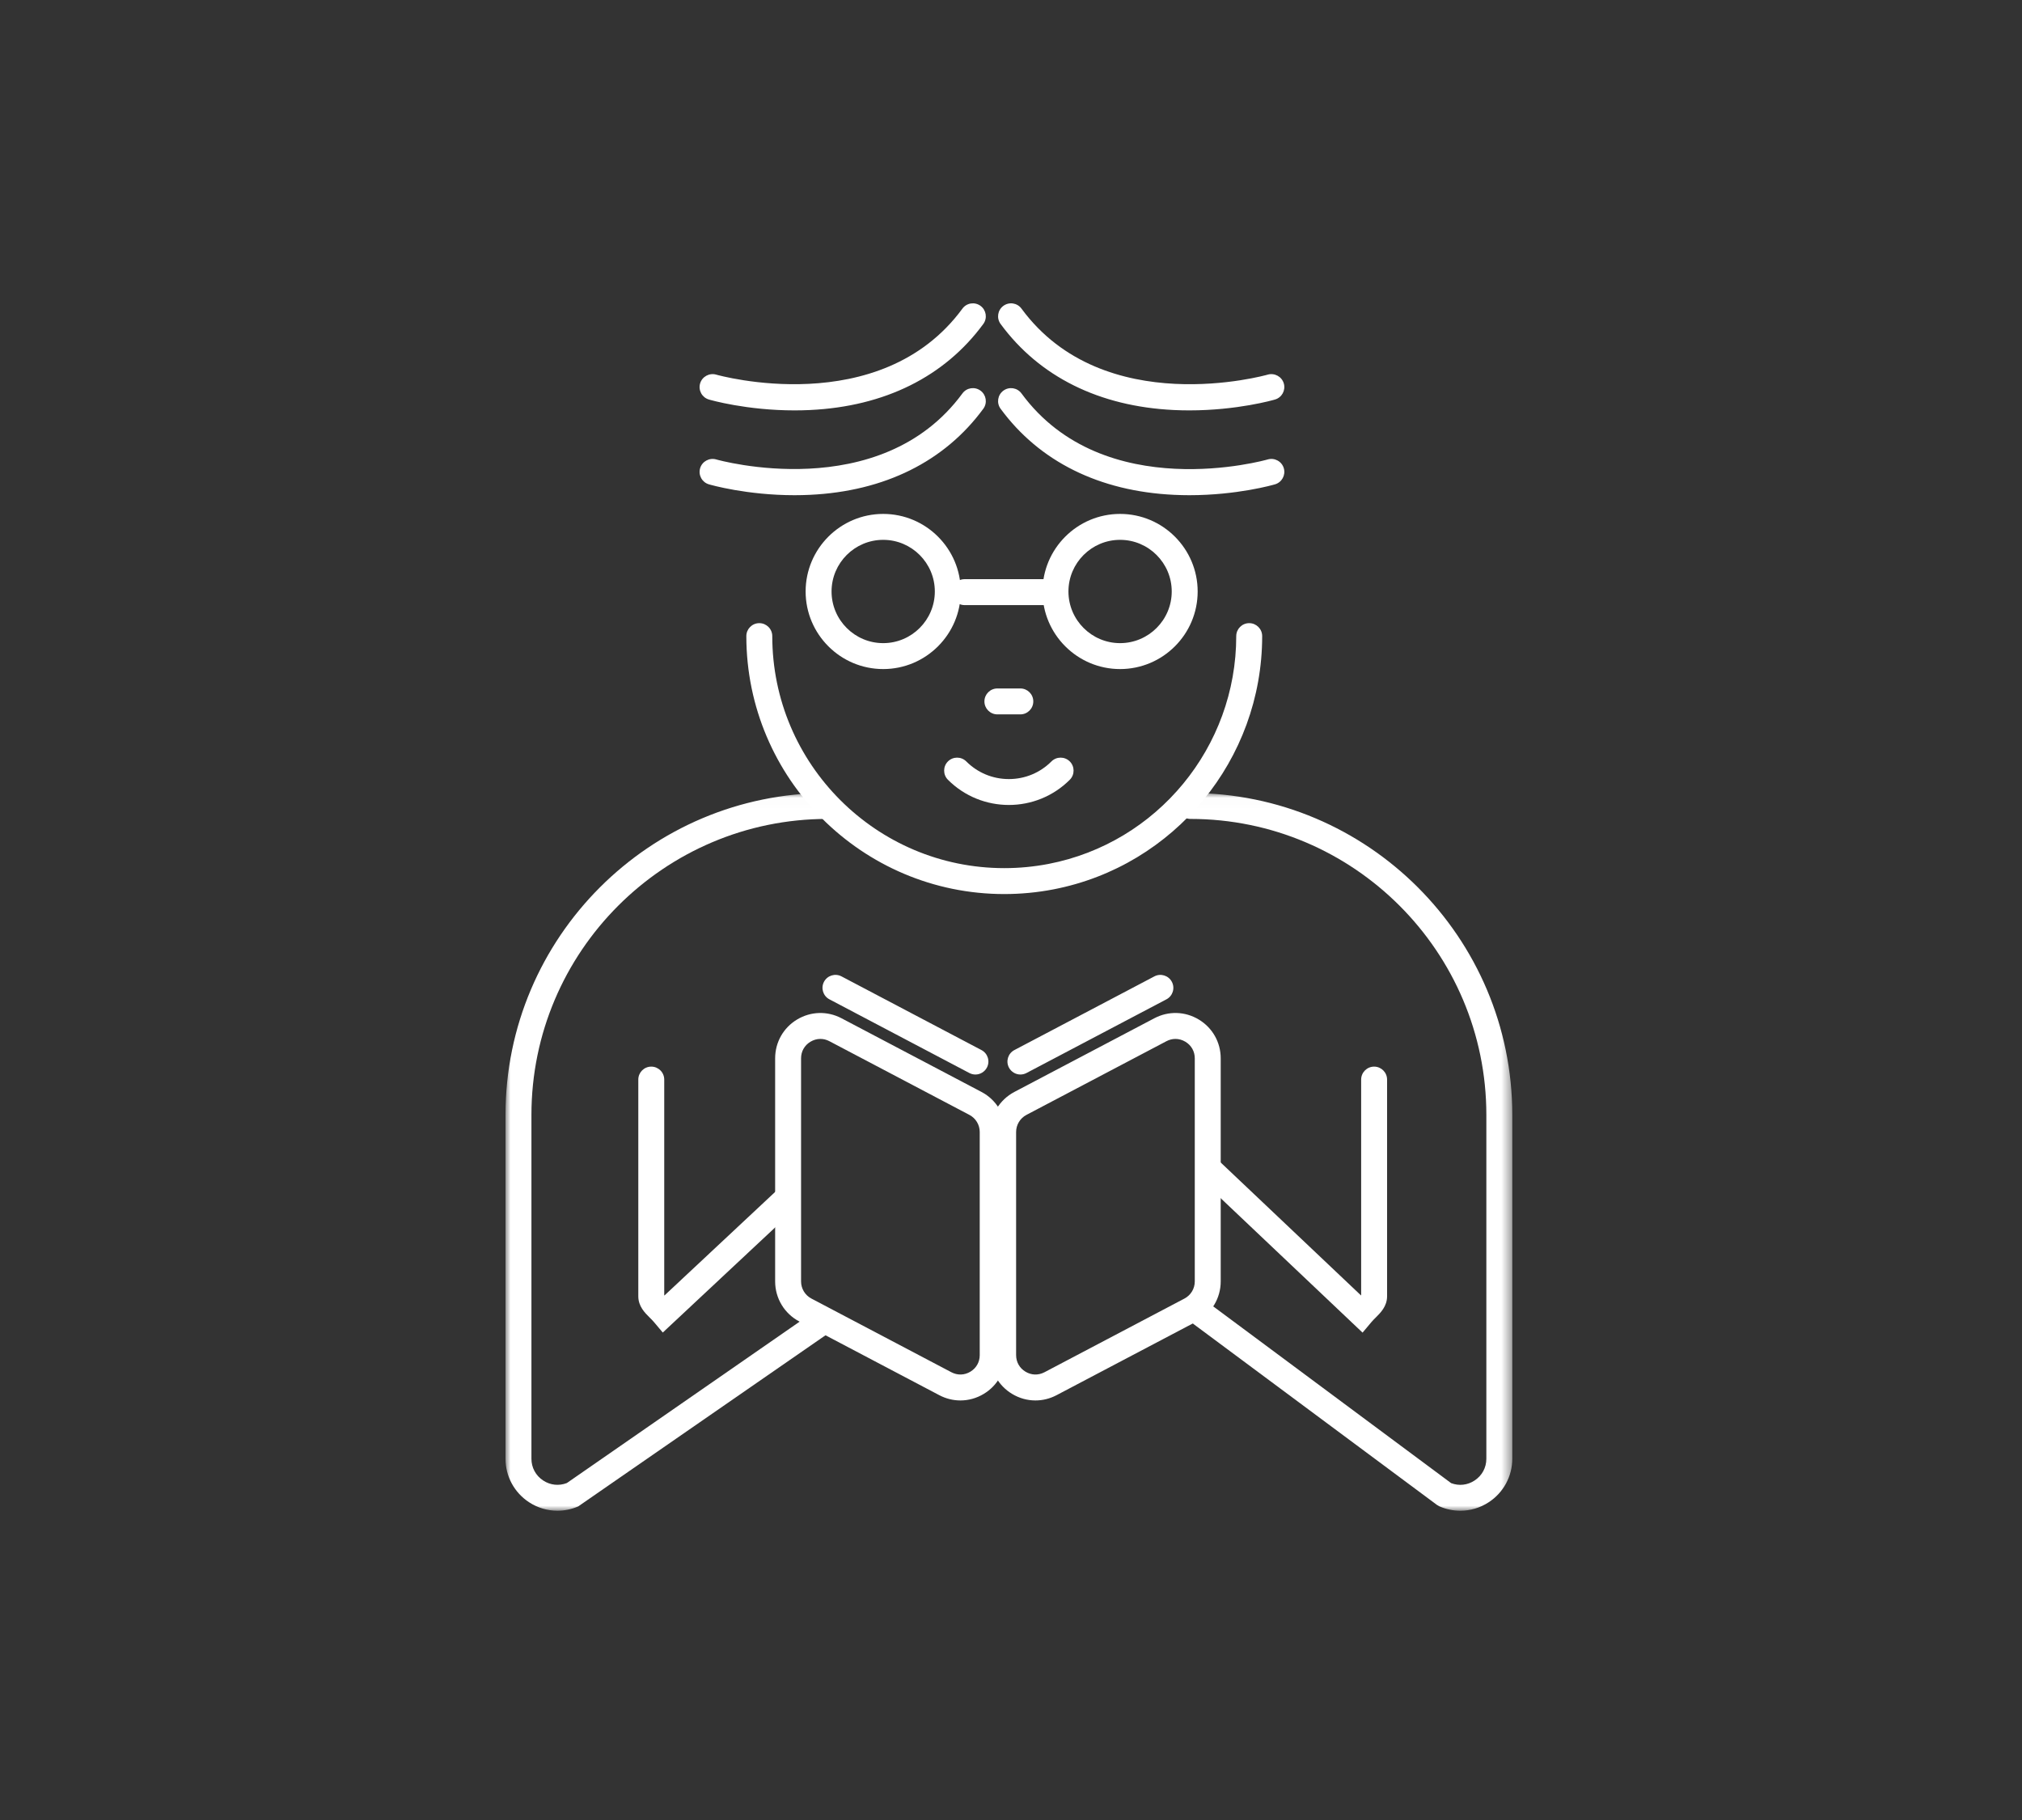 <svg xmlns="http://www.w3.org/2000/svg" xmlns:xlink="http://www.w3.org/1999/xlink" width="200" height="180" viewBox="0 0 200 180">
  <rect x="0" y="0" width="200" height="180" fill="#333333" stroke="none"/>
  <defs>
    <polygon id="series10-icon-6-a" points=".461 .014 33.583 .014 33.583 71 .461 71"/>
    <polygon id="series10-icon-6-c" points="0 .014 33.12 .014 33.12 70.999 0 70.999"/>
  </defs>
  <g fill="none" fill-rule="evenodd" transform="translate(50 30)">
    <g transform="translate(66 48.414)">
      <mask id="series10-icon-6-b" fill="#fff">
        <use xlink:href="#series10-icon-6-a"/>
      </mask>
      <path fill="#FFF" d="M28.441,71 C27.746,71 27.046,70.858 26.386,70.57 L26.133,70.424 L2.087,52.56 C1.519,52.138 1.4,51.334 1.823,50.766 C2.244,50.197 3.049,50.078 3.617,50.501 L27.534,68.269 C28.311,68.563 29.15,68.473 29.852,68.011 C30.593,67.525 31.018,66.739 31.018,65.854 L31.018,31.853 C31.018,15.711 17.885,2.578 1.743,2.578 C1.035,2.578 0.461,2.004 0.461,1.296 C0.461,0.588 1.035,0.014 1.743,0.014 C19.299,0.014 33.583,14.296 33.583,31.853 L33.583,65.854 C33.583,67.594 32.713,69.202 31.257,70.156 C30.405,70.716 29.426,71 28.441,71" mask="url(#series10-icon-6-b)"/>
    </g>
    <path fill="#FFF" d="M84.774,101.798 L68.974,86.83 C68.46,86.344 68.438,85.531 68.925,85.018 C69.412,84.503 70.223,84.481 70.738,84.969 L84.621,98.119 C84.626,98.113 84.629,98.108 84.634,98.102 L84.634,76.773 C84.634,76.065 85.209,75.49 85.917,75.49 C86.625,75.49 87.199,76.065 87.199,76.773 L87.199,98.206 C87.199,99.193 86.552,99.834 86.081,100.302 C85.94,100.442 85.79,100.589 85.649,100.756 L84.774,101.798 Z"/>
    <g transform="translate(0 48.414)">
      <mask id="series10-icon-6-d" fill="#fff">
        <use xlink:href="#series10-icon-6-c"/>
      </mask>
      <path fill="#FFF" d="M5.14,70.999 C4.156,70.999 3.177,70.715 2.325,70.156 C0.869,69.202 -0,67.594 -0,65.854 L-0,31.853 C-0,14.296 14.283,0.014 31.838,0.014 C32.546,0.014 33.12,0.588 33.12,1.296 C33.12,2.004 32.546,2.578 31.838,2.578 C15.697,2.578 2.565,15.711 2.565,31.853 L2.565,65.854 C2.565,66.739 2.99,67.525 3.73,68.011 C4.439,68.475 5.284,68.562 6.067,68.261 L30.42,51.381 C31.002,50.978 31.8,51.122 32.204,51.704 C32.609,52.286 32.463,53.085 31.881,53.488 L7.196,70.569 C6.536,70.857 5.836,70.999 5.14,70.999" mask="url(#series10-icon-6-d)"/>
    </g>
    <path fill="#FFF" d="M15.557 101.79L14.687 100.757C14.546 100.59 14.396 100.442 14.255 100.304 13.783 99.835 13.136 99.193 13.136 98.206L13.136 76.772C13.136 76.064 13.71 75.49 14.418 75.49 15.126 75.49 15.701 76.064 15.701 76.772L15.701 98.102C15.706 98.109 15.713 98.117 15.72 98.126L26.853 87.713C27.37 87.229 28.183 87.255 28.665 87.773 29.15 88.291 29.122 89.102 28.605 89.586L15.557 101.79zM49.788 49.612C47.606 49.612 45.424 48.782 43.763 47.121 43.262 46.62 43.262 45.807 43.763 45.306 44.265 44.806 45.075 44.806 45.577 45.306 46.702 46.431 48.197 47.051 49.789 47.051 51.38 47.051 52.875 46.431 54 45.306 54.502 44.806 55.312 44.806 55.814 45.306 56.314 45.807 56.314 46.62 55.814 47.121 54.153 48.782 51.971 49.612 49.788 49.612M50.923 40.653L48.653 40.653C47.945 40.653 47.371 40.079 47.371 39.371 47.371 38.663 47.945 38.089 48.653 38.089L50.923 38.089C51.631 38.089 52.205 38.663 52.205 39.371 52.205 40.079 51.631 40.653 50.923 40.653"/>
    <path fill="#FFF" d="M49.333 58.423C35.267 58.423 23.822 46.979 23.822 32.912 23.822 32.204 24.396 31.63 25.104 31.63 25.812 31.63 26.387 32.204 26.387 32.912 26.387 45.565 36.681 55.859 49.333 55.859 50.806 55.859 52.282 55.718 53.72 55.441 64.474 53.359 72.279 43.885 72.279 32.912 72.279 32.204 72.854 31.63 73.562 31.63 74.27 31.63 74.844 32.204 74.844 32.912 74.844 45.11 66.165 55.645 54.207 57.958 52.608 58.267 50.969 58.423 49.333 58.423M28.593 18.976C23.846 18.976 20.283 17.95 20.119 17.901 19.44 17.701 19.051 16.991 19.249 16.311 19.447 15.632 20.166 15.246 20.839 15.438 21 15.488 37.048 20 45.194 8.912 45.612 8.338 46.415 8.216 46.986 8.636 47.557 9.056 47.68 9.858 47.26 10.428 43.429 15.646 37.501 18.587 30.117 18.939 29.598 18.963 29.089 18.976 28.593 18.976M28.594 10.588C23.846 10.588 20.283 9.562 20.119 9.513 19.44 9.314 19.051 8.603 19.249 7.923 19.448 7.243 20.166 6.858 20.839 7.051 20.999 7.098 37.048 11.611 45.194.525 45.612-.048 46.415-.169 46.986.25 47.557.669 47.68 1.472 47.26 2.042 43.429 7.258 37.501 10.2 30.117 10.552 29.599 10.576 29.089 10.588 28.594 10.588M67.64 18.976C67.144 18.976 66.635 18.963 66.116 18.939 58.732 18.587 52.803 15.646 48.972 10.428 48.552 9.858 48.675 9.056 49.246 8.636 49.816 8.216 50.619 8.338 51.038 8.912 59.202 20.026 75.23 15.488 75.393 15.44 76.069 15.242 76.785 15.629 76.984 16.309 77.183 16.989 76.793 17.701 76.114 17.901 75.95 17.95 72.387 18.976 67.64 18.976M67.639 10.588C67.143 10.588 66.635 10.576 66.116 10.552 58.732 10.2 52.803 7.258 48.972 2.043 48.552 1.472 48.675.669 49.245.25 49.818-.17 50.619-.048 51.038.524 59.184 11.611 75.234 7.099 75.394 7.051 76.068 6.859 76.785 7.242 76.984 7.923 77.182 8.603 76.793 9.314 76.114 9.513 75.95 9.562 72.386 10.588 67.639 10.588M54.114 29.845L45.409 29.845C44.701 29.845 44.127 29.271 44.127 28.563 44.127 27.855 44.701 27.281 45.409 27.281L54.114 27.281C54.822 27.281 55.396 27.855 55.396 28.563 55.396 29.271 54.822 29.845 54.114 29.845"/>
    <path fill="#FFF" d="M37.359 23.391C34.543 23.391 32.251 25.682 32.251 28.498 32.251 31.315 34.543 33.607 37.359 33.607 40.175 33.607 42.466 31.315 42.466 28.498 42.466 25.682 40.175 23.391 37.359 23.391M37.359 36.171C33.128 36.171 29.686 32.73 29.686 28.498 29.686 24.268 33.128 20.827 37.359 20.827 41.589 20.827 45.031 24.268 45.031 28.498 45.031 32.73 41.589 36.171 37.359 36.171M60.79 23.391C57.974 23.391 55.682 25.682 55.682 28.498 55.682 31.315 57.974 33.607 60.79 33.607 63.606 33.607 65.898 31.315 65.898 28.498 65.898 25.682 63.606 23.391 60.79 23.391M60.79 36.171C56.559 36.171 53.117 32.73 53.117 28.498 53.117 24.268 56.559 20.827 60.79 20.827 65.021 20.827 68.463 24.268 68.463 28.498 68.463 32.73 65.021 36.171 60.79 36.171M31.145 72.75C30.806 72.75 30.471 72.844 30.16 73.031 29.573 73.386 29.235 73.983 29.235 74.67L29.235 96.736C29.235 97.448 29.628 98.097 30.258 98.429L44.103 105.716C44.709 106.034 45.394 106.015 45.983 105.661 46.569 105.307 46.907 104.71 46.907 104.023L46.907 81.956C46.907 81.243 46.514 80.595 45.886 80.264L32.039 72.977C31.753 72.825 31.448 72.75 31.145 72.75M44.996 108.506C44.283 108.506 43.569 108.333 42.908 107.985L29.064 100.698C27.587 99.922 26.671 98.403 26.671 96.736L26.671 74.67C26.671 73.087 27.48 71.652 28.834 70.835 30.192 70.017 31.835 69.97 33.234 70.707L47.081 77.994C48.554 78.77 49.471 80.287 49.471 81.956L49.471 104.023C49.471 105.606 48.663 107.039 47.307 107.856 46.592 108.289 45.794 108.506 44.996 108.506"/>
    <path fill="#FFF" d="M66.267 72.75C65.964 72.75 65.662 72.825 65.375 72.976L51.53 80.263C50.899 80.595 50.506 81.244 50.506 81.956L50.506 104.023C50.506 104.709 50.843 105.306 51.431 105.66 52.017 106.016 52.704 106.034 53.311 105.716L67.156 98.429C67.787 98.097 68.178 97.448 68.178 96.736L68.178 74.67C68.178 73.983 67.841 73.387 67.253 73.031 66.943 72.845 66.606 72.75 66.267 72.75M52.417 108.506C51.619 108.506 50.822 108.289 50.105 107.856 48.75 107.038 47.942 105.605 47.942 104.023L47.942 81.956C47.942 80.289 48.859 78.771 50.334 77.993L64.18 70.706C65.58 69.968 67.224 70.017 68.579 70.836 69.934 71.654 70.743 73.087 70.743 74.67L70.743 96.736C70.743 98.402 69.827 99.921 68.351 100.698L54.506 107.985C53.845 108.333 53.131 108.506 52.417 108.506M46.48 76.271C46.279 76.271 46.075 76.223 45.883 76.123L32.039 68.834C31.413 68.504 31.172 67.729 31.502 67.102 31.831 66.476 32.606 66.234 33.234 66.565L47.08 73.853C47.706 74.183 47.947 74.959 47.617 75.585 47.386 76.021 46.941 76.271 46.48 76.271M50.932 76.271C50.471 76.271 50.026 76.021 49.796 75.585 49.466 74.959 49.707 74.183 50.333 73.853L64.179 66.566C64.806 66.235 65.581 66.478 65.911 67.103 66.242 67.73 66 68.505 65.374 68.835L51.529 76.123C51.338 76.223 51.133 76.271 50.932 76.271"/>
  </g>
</svg>
